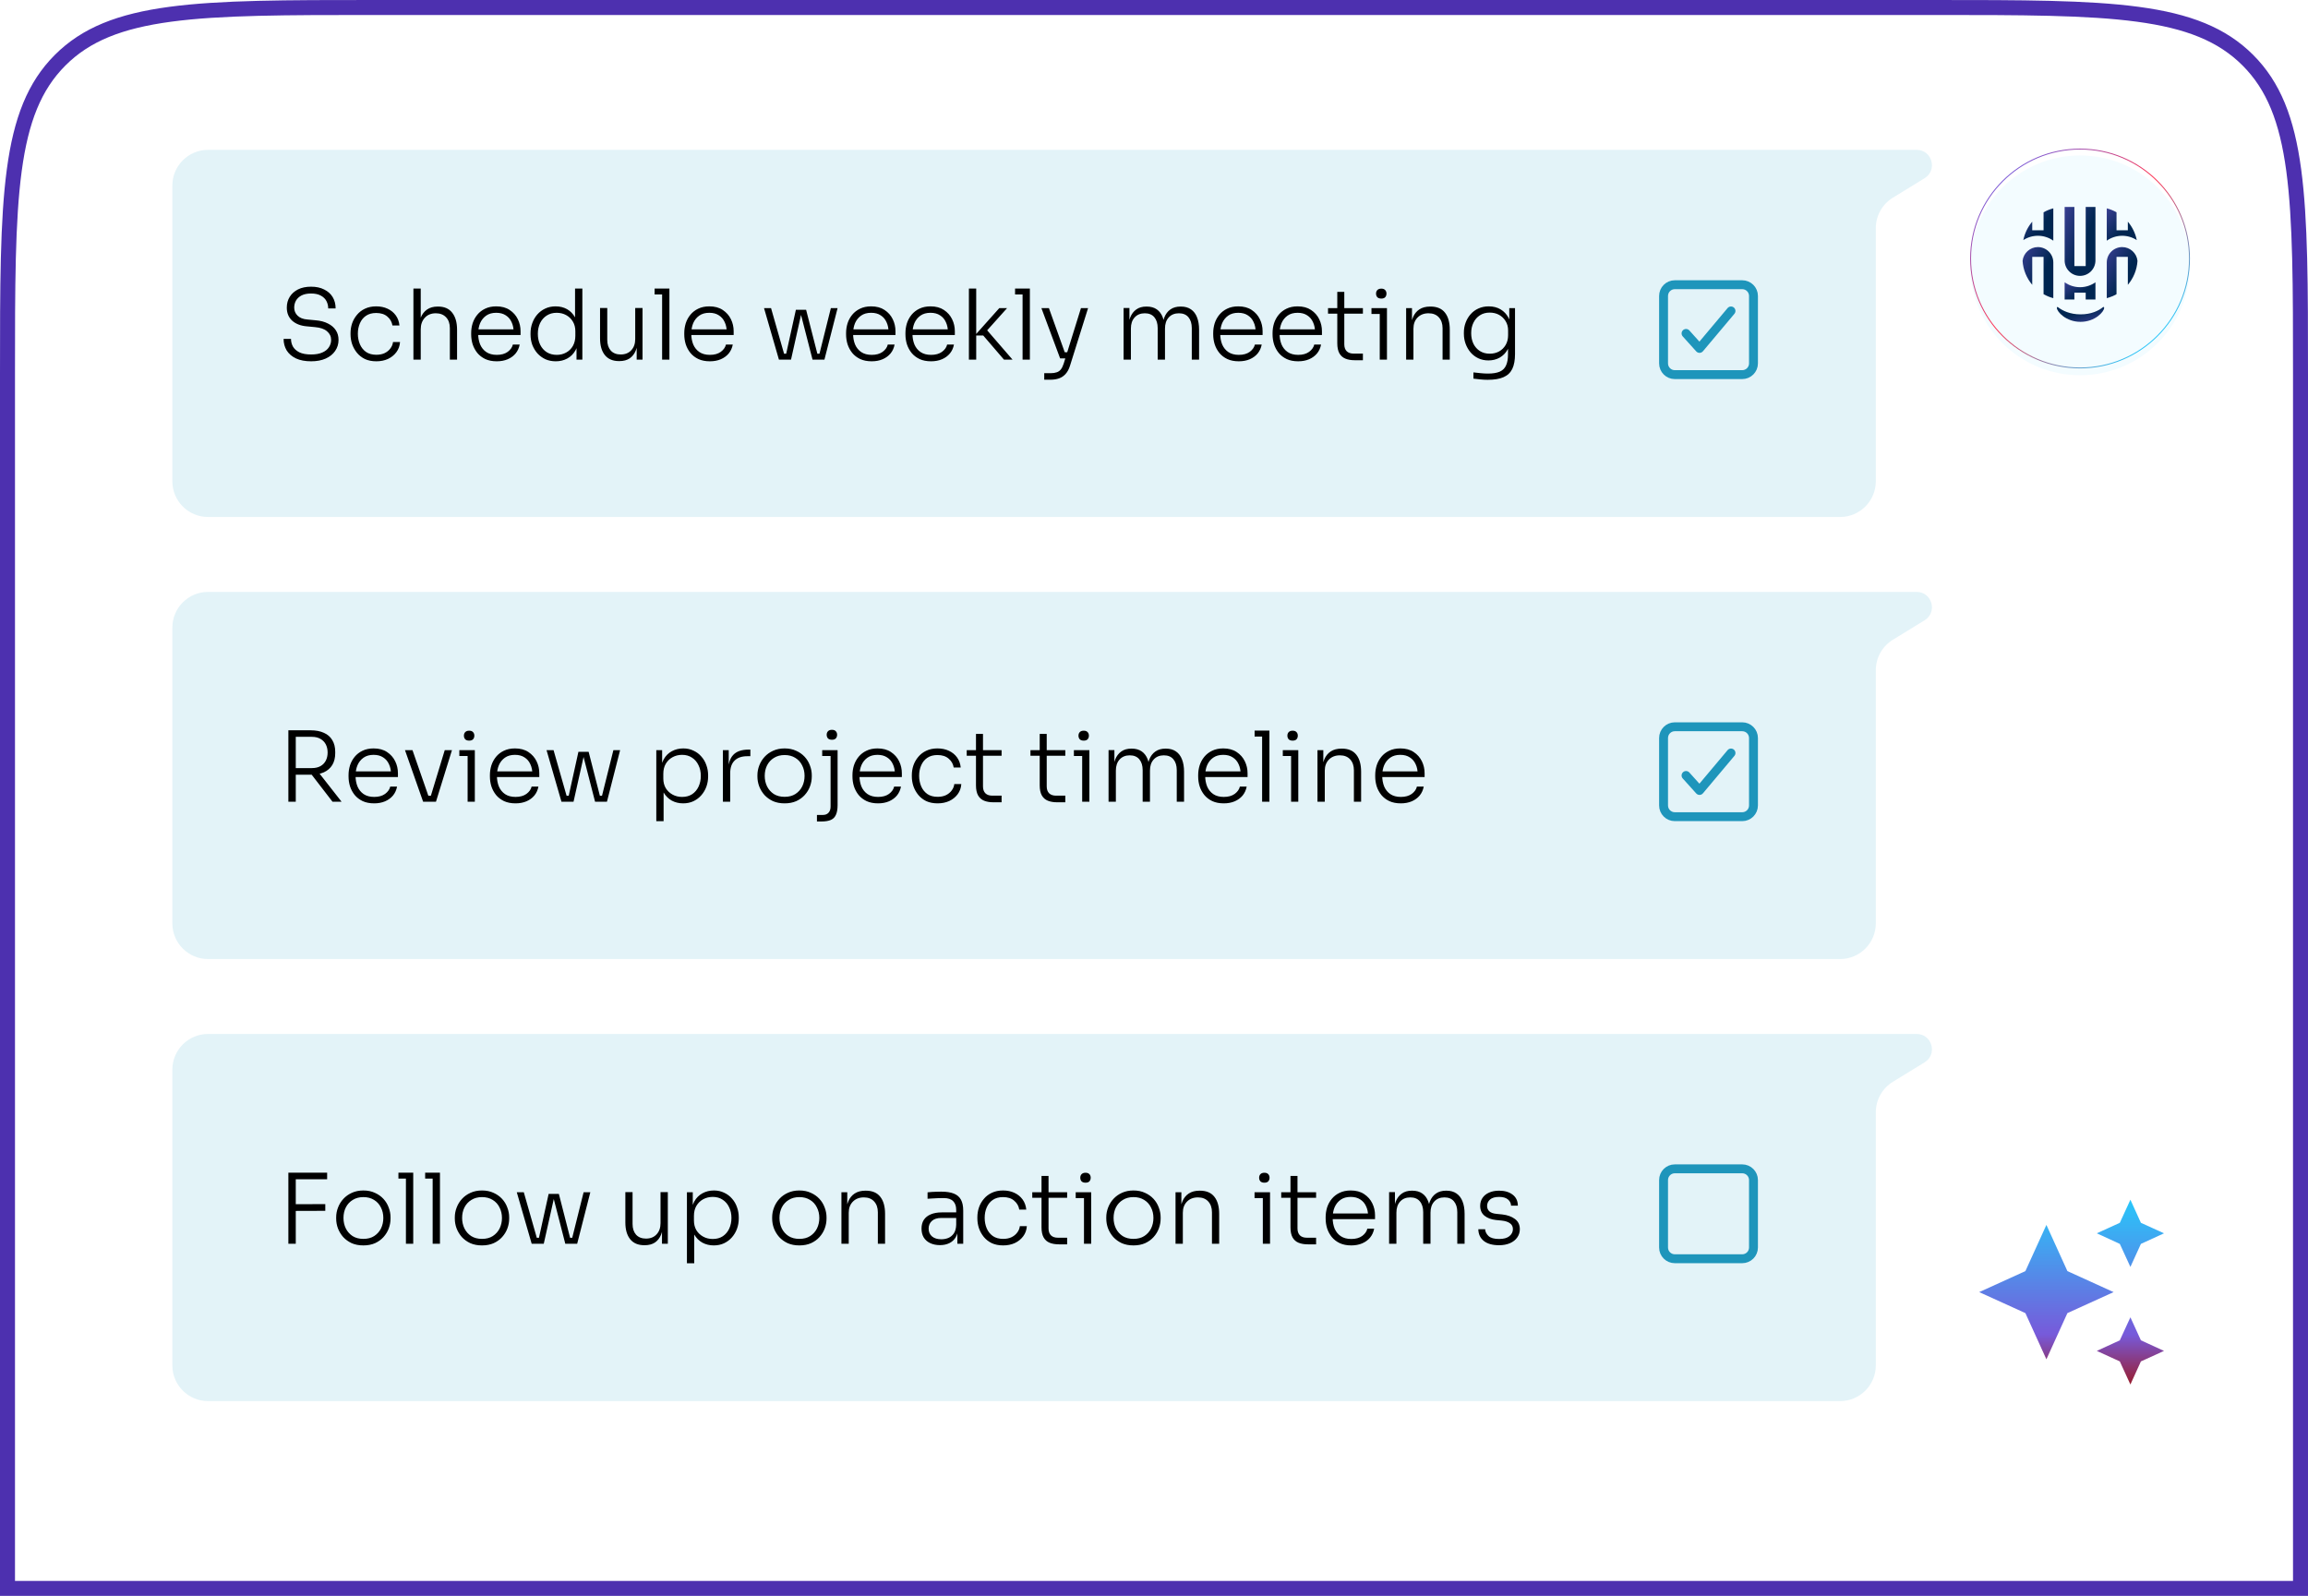 <svg width="308" height="213" viewBox="0 0 308 213" fill="none" xmlns="http://www.w3.org/2000/svg">
<path d="M1 50C1 38.187 1.002 29.427 1.906 22.701C2.807 16.005 4.585 11.474 8.029 8.029C11.474 4.585 16.005 2.807 22.701 1.906C29.427 1.002 38.187 1 50 1H258C269.813 1 278.573 1.002 285.299 1.906C291.996 2.807 296.526 4.585 299.971 8.029C303.415 11.474 305.193 16.005 306.094 22.701C306.998 29.427 307 38.187 307 50V212H1V50Z" fill="white" stroke="#4D30AF" stroke-width="2"/>
<path d="M284.3 160.121L282.888 163.204L279.816 164.605L282.888 166.018L284.3 169.09L285.702 166.018L288.785 164.605L285.702 163.204M273.09 163.484L270.287 169.65L264.121 172.453L270.287 175.256L273.09 181.422L275.892 175.256L282.058 172.453L275.892 169.65M284.3 175.816L282.888 178.888L279.816 180.3L282.888 181.702L284.3 184.785L285.702 181.702L288.785 180.3L285.702 178.888" fill="url(#paint0_linear_736_2808)"/>
<path d="M23 24.767C23 22.134 25.134 20 27.767 20H233.782H255.77C257.831 20 258.595 22.705 256.839 23.784L252.596 26.39C251.184 27.257 250.324 28.795 250.324 30.451V64.233C250.324 66.866 248.19 69 245.557 69H27.767C25.134 69 23 66.866 23 64.233V24.767Z" fill="#E3F3F8"/>
<path d="M231 41.5L226.8 46.5L225 44.5" stroke="#1E95BB" stroke-width="1.188" stroke-linecap="round" stroke-linejoin="round"/>
<path d="M232.5 38H223.5C222.672 38 222 38.672 222 39.5V48.5C222 49.328 222.672 50 223.5 50H232.5C233.328 50 234 49.328 234 48.5V39.5C234 38.672 233.328 38 232.5 38Z" stroke="#1E95BB" stroke-width="1.188" stroke-linejoin="round"/>
<path d="M41.524 48.221C40.727 48.221 40.055 48.095 39.509 47.844C38.963 47.584 38.547 47.229 38.261 46.778C37.984 46.319 37.845 45.803 37.845 45.231H38.833C38.833 45.595 38.92 45.937 39.093 46.258C39.275 46.57 39.561 46.826 39.951 47.025C40.35 47.216 40.874 47.311 41.524 47.311C42.122 47.311 42.616 47.224 43.006 47.051C43.405 46.878 43.699 46.644 43.89 46.349C44.089 46.054 44.189 45.725 44.189 45.361C44.189 44.902 44.007 44.52 43.643 44.217C43.288 43.905 42.75 43.719 42.031 43.658L40.939 43.554C40.124 43.485 39.474 43.233 38.989 42.8C38.512 42.358 38.274 41.777 38.274 41.058C38.274 40.512 38.404 40.031 38.664 39.615C38.924 39.199 39.292 38.87 39.769 38.627C40.254 38.384 40.835 38.263 41.511 38.263C42.196 38.263 42.781 38.389 43.266 38.64C43.76 38.883 44.137 39.221 44.397 39.654C44.657 40.087 44.787 40.59 44.787 41.162H43.799C43.799 40.815 43.721 40.49 43.565 40.187C43.409 39.884 43.162 39.641 42.824 39.459C42.486 39.268 42.048 39.173 41.511 39.173C41 39.173 40.575 39.26 40.237 39.433C39.908 39.606 39.661 39.836 39.496 40.122C39.34 40.408 39.262 40.72 39.262 41.058C39.262 41.483 39.414 41.842 39.717 42.137C40.02 42.432 40.458 42.601 41.03 42.644L42.122 42.748C42.763 42.8 43.309 42.943 43.76 43.177C44.219 43.402 44.57 43.701 44.813 44.074C45.056 44.438 45.177 44.867 45.177 45.361C45.177 45.916 45.025 46.41 44.722 46.843C44.427 47.276 44.007 47.614 43.461 47.857C42.915 48.1 42.269 48.221 41.524 48.221ZM50.224 48.221C49.644 48.221 49.137 48.121 48.703 47.922C48.279 47.714 47.923 47.437 47.638 47.09C47.352 46.735 47.135 46.345 46.987 45.92C46.849 45.495 46.779 45.066 46.779 44.633V44.451C46.779 44.009 46.849 43.58 46.987 43.164C47.135 42.739 47.352 42.358 47.638 42.02C47.923 41.673 48.279 41.4 48.703 41.201C49.137 40.993 49.635 40.889 50.199 40.889C50.77 40.889 51.278 40.993 51.719 41.201C52.17 41.409 52.534 41.704 52.812 42.085C53.089 42.466 53.254 42.917 53.306 43.437H52.37C52.291 42.96 52.066 42.566 51.694 42.254C51.33 41.933 50.831 41.773 50.199 41.773C49.653 41.773 49.197 41.899 48.834 42.15C48.478 42.393 48.209 42.726 48.028 43.151C47.846 43.567 47.755 44.031 47.755 44.542C47.755 45.045 47.846 45.513 48.028 45.946C48.209 46.371 48.483 46.713 48.846 46.973C49.211 47.224 49.67 47.35 50.224 47.35C50.649 47.35 51.017 47.276 51.33 47.129C51.65 46.973 51.906 46.765 52.096 46.505C52.296 46.245 52.413 45.959 52.447 45.647H53.383C53.349 46.167 53.184 46.622 52.889 47.012C52.603 47.393 52.231 47.692 51.772 47.909C51.312 48.117 50.797 48.221 50.224 48.221ZM55.171 48V38.51H56.146V43.879L55.86 44.1C55.86 43.459 55.951 42.9 56.133 42.423C56.324 41.946 56.605 41.578 56.978 41.318C57.359 41.049 57.836 40.915 58.408 40.915H58.46C59.292 40.915 59.92 41.188 60.345 41.734C60.779 42.28 60.995 43.038 60.995 44.009V48H60.033V43.801C60.033 43.186 59.864 42.7 59.526 42.345C59.188 41.99 58.733 41.812 58.161 41.812C57.546 41.812 57.056 42.011 56.692 42.41C56.328 42.8 56.146 43.316 56.146 43.957V48H55.171ZM66.296 48.221C65.707 48.221 65.195 48.121 64.762 47.922C64.329 47.714 63.973 47.441 63.696 47.103C63.419 46.756 63.211 46.371 63.072 45.946C62.942 45.521 62.877 45.084 62.877 44.633V44.451C62.877 44.009 62.942 43.576 63.072 43.151C63.211 42.726 63.419 42.345 63.696 42.007C63.973 41.669 64.32 41.4 64.736 41.201C65.161 40.993 65.655 40.889 66.218 40.889C66.937 40.889 67.535 41.049 68.012 41.37C68.497 41.691 68.861 42.102 69.104 42.605C69.347 43.099 69.468 43.632 69.468 44.204V44.711H63.319V43.957H68.792L68.545 44.334C68.545 43.823 68.454 43.376 68.272 42.995C68.099 42.605 67.839 42.302 67.492 42.085C67.154 41.86 66.729 41.747 66.218 41.747C65.681 41.747 65.234 41.873 64.879 42.124C64.524 42.375 64.255 42.709 64.073 43.125C63.9 43.541 63.813 44.013 63.813 44.542C63.813 45.062 63.9 45.539 64.073 45.972C64.255 46.397 64.528 46.735 64.892 46.986C65.265 47.237 65.733 47.363 66.296 47.363C66.894 47.363 67.379 47.229 67.752 46.96C68.125 46.683 68.354 46.358 68.441 45.985H69.351C69.264 46.444 69.082 46.843 68.805 47.181C68.528 47.51 68.177 47.766 67.752 47.948C67.327 48.13 66.842 48.221 66.296 48.221ZM74.166 48.221C73.663 48.221 73.204 48.13 72.788 47.948C72.381 47.757 72.025 47.497 71.722 47.168C71.427 46.83 71.198 46.449 71.033 46.024C70.877 45.591 70.799 45.131 70.799 44.646V44.464C70.799 43.996 70.877 43.55 71.033 43.125C71.189 42.692 71.41 42.31 71.696 41.981C71.991 41.643 72.342 41.379 72.749 41.188C73.165 40.989 73.629 40.889 74.14 40.889C74.721 40.889 75.232 41.015 75.674 41.266C76.116 41.517 76.471 41.881 76.74 42.358C77.009 42.826 77.152 43.402 77.169 44.087L76.74 43.281V38.51H77.715V48H76.935V44.945H77.247C77.23 45.664 77.078 46.271 76.792 46.765C76.515 47.25 76.146 47.614 75.687 47.857C75.236 48.1 74.729 48.221 74.166 48.221ZM74.296 47.363C74.764 47.363 75.184 47.259 75.557 47.051C75.938 46.843 76.237 46.548 76.454 46.167C76.671 45.777 76.779 45.331 76.779 44.828V44.204C76.779 43.719 76.671 43.294 76.454 42.93C76.237 42.557 75.938 42.267 75.557 42.059C75.184 41.851 74.76 41.747 74.283 41.747C73.772 41.747 73.325 41.873 72.944 42.124C72.571 42.367 72.281 42.7 72.073 43.125C71.874 43.55 71.774 44.026 71.774 44.555C71.774 45.101 71.878 45.586 72.086 46.011C72.294 46.436 72.589 46.769 72.97 47.012C73.351 47.246 73.793 47.363 74.296 47.363ZM82.611 48.195C81.787 48.195 81.159 47.931 80.726 47.402C80.292 46.865 80.076 46.119 80.076 45.166V41.11H81.038V45.361C81.038 45.959 81.194 46.436 81.506 46.791C81.826 47.138 82.268 47.311 82.832 47.311C83.421 47.311 83.889 47.125 84.236 46.752C84.591 46.379 84.769 45.881 84.769 45.257V41.11H85.744V48H84.964V45.127H85.12C85.12 45.768 85.029 46.319 84.847 46.778C84.665 47.229 84.392 47.58 84.028 47.831C83.664 48.074 83.204 48.195 82.65 48.195H82.611ZM88.358 48V38.51H89.333V48H88.358ZM87.357 39.303V38.51H89.333V39.303H87.357ZM94.734 48.221C94.144 48.221 93.633 48.121 93.2 47.922C92.766 47.714 92.411 47.441 92.134 47.103C91.856 46.756 91.648 46.371 91.51 45.946C91.38 45.521 91.315 45.084 91.315 44.633V44.451C91.315 44.009 91.38 43.576 91.51 43.151C91.648 42.726 91.856 42.345 92.134 42.007C92.411 41.669 92.758 41.4 93.174 41.201C93.598 40.993 94.092 40.889 94.656 40.889C95.375 40.889 95.973 41.049 96.45 41.37C96.935 41.691 97.299 42.102 97.542 42.605C97.784 43.099 97.906 43.632 97.906 44.204V44.711H91.757V43.957H97.23L96.983 44.334C96.983 43.823 96.892 43.376 96.71 42.995C96.536 42.605 96.276 42.302 95.93 42.085C95.592 41.86 95.167 41.747 94.656 41.747C94.118 41.747 93.672 41.873 93.317 42.124C92.961 42.375 92.693 42.709 92.511 43.125C92.337 43.541 92.251 44.013 92.251 44.542C92.251 45.062 92.337 45.539 92.511 45.972C92.693 46.397 92.966 46.735 93.33 46.986C93.702 47.237 94.17 47.363 94.734 47.363C95.332 47.363 95.817 47.229 96.19 46.96C96.562 46.683 96.792 46.358 96.879 45.985H97.789C97.702 46.444 97.52 46.843 97.243 47.181C96.965 47.51 96.614 47.766 96.19 47.948C95.765 48.13 95.28 48.221 94.734 48.221ZM104.741 48L106.21 41.344H107.575L109.278 48H108.433L106.73 41.383H107.042L105.56 48H104.741ZM104.182 48V47.207H105.365V48H104.182ZM103.948 48L101.959 41.123H102.895L104.858 48H103.948ZM108.654 48V47.207H109.811V48H108.654ZM109.161 48L110.877 41.123H111.774L110.019 48H109.161ZM116.328 48.221C115.739 48.221 115.228 48.121 114.794 47.922C114.361 47.714 114.006 47.441 113.728 47.103C113.451 46.756 113.243 46.371 113.104 45.946C112.974 45.521 112.909 45.084 112.909 44.633V44.451C112.909 44.009 112.974 43.576 113.104 43.151C113.243 42.726 113.451 42.345 113.728 42.007C114.006 41.669 114.352 41.4 114.768 41.201C115.193 40.993 115.687 40.889 116.25 40.889C116.97 40.889 117.568 41.049 118.044 41.37C118.53 41.691 118.894 42.102 119.136 42.605C119.379 43.099 119.5 43.632 119.5 44.204V44.711H113.351V43.957H118.824L118.577 44.334C118.577 43.823 118.486 43.376 118.304 42.995C118.131 42.605 117.871 42.302 117.524 42.085C117.186 41.86 116.762 41.747 116.25 41.747C115.713 41.747 115.267 41.873 114.911 42.124C114.556 42.375 114.287 42.709 114.105 43.125C113.932 43.541 113.845 44.013 113.845 44.542C113.845 45.062 113.932 45.539 114.105 45.972C114.287 46.397 114.56 46.735 114.924 46.986C115.297 47.237 115.765 47.363 116.328 47.363C116.926 47.363 117.412 47.229 117.784 46.96C118.157 46.683 118.387 46.358 118.473 45.985H119.383C119.297 46.444 119.115 46.843 118.837 47.181C118.56 47.51 118.209 47.766 117.784 47.948C117.36 48.13 116.874 48.221 116.328 48.221ZM124.25 48.221C123.661 48.221 123.15 48.121 122.716 47.922C122.283 47.714 121.928 47.441 121.65 47.103C121.373 46.756 121.165 46.371 121.026 45.946C120.896 45.521 120.831 45.084 120.831 44.633V44.451C120.831 44.009 120.896 43.576 121.026 43.151C121.165 42.726 121.373 42.345 121.65 42.007C121.928 41.669 122.274 41.4 122.69 41.201C123.115 40.993 123.609 40.889 124.172 40.889C124.892 40.889 125.49 41.049 125.966 41.37C126.452 41.691 126.816 42.102 127.058 42.605C127.301 43.099 127.422 43.632 127.422 44.204V44.711H121.273V43.957H126.746L126.499 44.334C126.499 43.823 126.408 43.376 126.226 42.995C126.053 42.605 125.793 42.302 125.446 42.085C125.108 41.86 124.684 41.747 124.172 41.747C123.635 41.747 123.189 41.873 122.833 42.124C122.478 42.375 122.209 42.709 122.027 43.125C121.854 43.541 121.767 44.013 121.767 44.542C121.767 45.062 121.854 45.539 122.027 45.972C122.209 46.397 122.482 46.735 122.846 46.986C123.219 47.237 123.687 47.363 124.25 47.363C124.848 47.363 125.334 47.229 125.706 46.96C126.079 46.683 126.309 46.358 126.395 45.985H127.305C127.219 46.444 127.037 46.843 126.759 47.181C126.482 47.51 126.131 47.766 125.706 47.948C125.282 48.13 124.796 48.221 124.25 48.221ZM133.979 48L131.21 44.776H130.092L133.355 41.123H134.395L131.47 44.386L131.535 43.853L135.123 48H133.979ZM129.299 48V38.51H130.274V48H129.299ZM136.461 48V38.51H137.436V48H136.461ZM135.46 39.303V38.51H137.436V39.303H135.46ZM139.352 50.678V49.807H140.236C140.539 49.807 140.799 49.768 141.016 49.69C141.233 49.621 141.415 49.495 141.562 49.313C141.709 49.131 141.835 48.88 141.939 48.559L144.253 41.123H145.202L142.784 48.832C142.645 49.274 142.455 49.629 142.212 49.898C141.969 50.175 141.679 50.375 141.341 50.496C141.003 50.617 140.617 50.678 140.184 50.678H139.352ZM141.588 47.831V47.012H142.823V47.831H141.588ZM141.471 47.831L138.975 41.123H139.976L142.381 47.831H141.471ZM149.942 48V41.11H150.722V44.009H150.566C150.566 43.376 150.652 42.83 150.826 42.371C151.008 41.912 151.276 41.556 151.632 41.305C151.987 41.045 152.438 40.915 152.984 40.915H153.023C153.569 40.915 154.019 41.041 154.375 41.292C154.73 41.543 154.994 41.899 155.168 42.358C155.341 42.817 155.428 43.368 155.428 44.009H155.116C155.116 43.376 155.202 42.83 155.376 42.371C155.558 41.912 155.826 41.556 156.182 41.305C156.546 41.045 157.001 40.915 157.547 40.915H157.586C158.132 40.915 158.582 41.041 158.938 41.292C159.302 41.543 159.57 41.899 159.744 42.358C159.926 42.817 160.017 43.368 160.017 44.009V48H159.042V43.788C159.042 43.181 158.894 42.7 158.6 42.345C158.305 41.99 157.88 41.812 157.326 41.812C156.754 41.812 156.299 41.998 155.961 42.371C155.631 42.735 155.467 43.229 155.467 43.853V48H154.492V43.788C154.492 43.181 154.344 42.7 154.05 42.345C153.755 41.99 153.33 41.812 152.776 41.812C152.204 41.812 151.749 41.998 151.411 42.371C151.081 42.735 150.917 43.229 150.917 43.853V48H149.942ZM165.32 48.221C164.73 48.221 164.219 48.121 163.786 47.922C163.352 47.714 162.997 47.441 162.72 47.103C162.442 46.756 162.234 46.371 162.096 45.946C161.966 45.521 161.901 45.084 161.901 44.633V44.451C161.901 44.009 161.966 43.576 162.096 43.151C162.234 42.726 162.442 42.345 162.72 42.007C162.997 41.669 163.344 41.4 163.76 41.201C164.184 40.993 164.678 40.889 165.242 40.889C165.961 40.889 166.559 41.049 167.036 41.37C167.521 41.691 167.885 42.102 168.128 42.605C168.37 43.099 168.492 43.632 168.492 44.204V44.711H162.343V43.957H167.816L167.569 44.334C167.569 43.823 167.478 43.376 167.296 42.995C167.122 42.605 166.862 42.302 166.516 42.085C166.178 41.86 165.753 41.747 165.242 41.747C164.704 41.747 164.258 41.873 163.903 42.124C163.547 42.375 163.279 42.709 163.097 43.125C162.923 43.541 162.837 44.013 162.837 44.542C162.837 45.062 162.923 45.539 163.097 45.972C163.279 46.397 163.552 46.735 163.916 46.986C164.288 47.237 164.756 47.363 165.32 47.363C165.918 47.363 166.403 47.229 166.776 46.96C167.148 46.683 167.378 46.358 167.465 45.985H168.375C168.288 46.444 168.106 46.843 167.829 47.181C167.551 47.51 167.2 47.766 166.776 47.948C166.351 48.13 165.866 48.221 165.32 48.221ZM173.241 48.221C172.652 48.221 172.141 48.121 171.707 47.922C171.274 47.714 170.919 47.441 170.641 47.103C170.364 46.756 170.156 46.371 170.017 45.946C169.887 45.521 169.822 45.084 169.822 44.633V44.451C169.822 44.009 169.887 43.576 170.017 43.151C170.156 42.726 170.364 42.345 170.641 42.007C170.919 41.669 171.265 41.4 171.681 41.201C172.106 40.993 172.6 40.889 173.163 40.889C173.883 40.889 174.481 41.049 174.957 41.37C175.443 41.691 175.807 42.102 176.049 42.605C176.292 43.099 176.413 43.632 176.413 44.204V44.711H170.264V43.957H175.737L175.49 44.334C175.49 43.823 175.399 43.376 175.217 42.995C175.044 42.605 174.784 42.302 174.437 42.085C174.099 41.86 173.675 41.747 173.163 41.747C172.626 41.747 172.18 41.873 171.824 42.124C171.469 42.375 171.2 42.709 171.018 43.125C170.845 43.541 170.758 44.013 170.758 44.542C170.758 45.062 170.845 45.539 171.018 45.972C171.2 46.397 171.473 46.735 171.837 46.986C172.21 47.237 172.678 47.363 173.241 47.363C173.839 47.363 174.325 47.229 174.697 46.96C175.07 46.683 175.3 46.358 175.386 45.985H176.296C176.21 46.444 176.028 46.843 175.75 47.181C175.473 47.51 175.122 47.766 174.697 47.948C174.273 48.13 173.787 48.221 173.241 48.221ZM180.786 48.078C180.31 48.078 179.898 48.009 179.551 47.87C179.205 47.731 178.936 47.497 178.745 47.168C178.555 46.83 178.459 46.379 178.459 45.816V38.952H179.395V45.959C179.395 46.358 179.504 46.665 179.72 46.882C179.937 47.09 180.245 47.194 180.643 47.194H181.878V48.078H180.786ZM177.224 41.864V41.123H181.878V41.864H177.224ZM184.126 48V41.123H185.088V48H184.126ZM183.021 41.903V41.123H185.088V41.903H183.021ZM184.334 39.849C184.1 39.849 183.922 39.788 183.801 39.667C183.688 39.537 183.632 39.377 183.632 39.186C183.632 38.995 183.688 38.839 183.801 38.718C183.922 38.588 184.1 38.523 184.334 38.523C184.568 38.523 184.741 38.588 184.854 38.718C184.967 38.839 185.023 38.995 185.023 39.186C185.023 39.377 184.967 39.537 184.854 39.667C184.741 39.788 184.568 39.849 184.334 39.849ZM187.647 48V41.123H188.427V44.009H188.271C188.271 43.368 188.366 42.817 188.557 42.358C188.747 41.899 189.033 41.543 189.415 41.292C189.796 41.041 190.277 40.915 190.858 40.915H190.897C191.763 40.915 192.409 41.188 192.834 41.734C193.258 42.271 193.471 43.03 193.471 44.009V48H192.509V43.801C192.509 43.203 192.344 42.722 192.015 42.358C191.685 41.994 191.226 41.812 190.637 41.812C190.03 41.812 189.54 42.003 189.168 42.384C188.804 42.757 188.622 43.251 188.622 43.866V48H187.647ZM198.525 50.691C198.204 50.691 197.879 50.674 197.55 50.639C197.229 50.613 196.921 50.578 196.627 50.535V49.703C196.939 49.746 197.264 49.781 197.602 49.807C197.948 49.842 198.273 49.859 198.577 49.859C199.235 49.859 199.76 49.772 200.15 49.599C200.54 49.426 200.817 49.148 200.982 48.767C201.155 48.394 201.242 47.9 201.242 47.285V45.907L201.606 44.945C201.588 45.604 201.45 46.171 201.19 46.648C200.93 47.116 200.579 47.476 200.137 47.727C199.695 47.978 199.192 48.104 198.629 48.104C198.135 48.104 197.684 48.009 197.277 47.818C196.878 47.627 196.536 47.367 196.25 47.038C195.964 46.7 195.743 46.319 195.587 45.894C195.431 45.469 195.353 45.023 195.353 44.555V44.373C195.353 43.914 195.431 43.476 195.587 43.06C195.743 42.635 195.964 42.263 196.25 41.942C196.536 41.613 196.882 41.357 197.29 41.175C197.706 40.984 198.165 40.889 198.668 40.889C199.274 40.889 199.803 41.023 200.254 41.292C200.704 41.561 201.055 41.933 201.307 42.41C201.567 42.887 201.705 43.446 201.723 44.087L201.411 43.918V41.123H202.178V47.246C202.178 48.069 202.056 48.732 201.814 49.235C201.571 49.738 201.181 50.106 200.644 50.34C200.115 50.574 199.409 50.691 198.525 50.691ZM198.798 47.207C199.266 47.207 199.682 47.107 200.046 46.908C200.418 46.7 200.713 46.41 200.93 46.037C201.146 45.664 201.255 45.231 201.255 44.737V44.1C201.255 43.623 201.142 43.207 200.917 42.852C200.7 42.497 200.41 42.219 200.046 42.02C199.682 41.821 199.266 41.721 198.798 41.721C198.295 41.721 197.857 41.842 197.485 42.085C197.112 42.328 196.826 42.657 196.627 43.073C196.427 43.48 196.328 43.944 196.328 44.464C196.328 44.993 196.427 45.465 196.627 45.881C196.835 46.297 197.125 46.622 197.498 46.856C197.87 47.09 198.304 47.207 198.798 47.207Z" fill="black"/>
<path d="M23 83.767C23 81.134 25.134 79 27.767 79H233.782H255.77C257.831 79 258.595 81.705 256.839 82.784L252.596 85.39C251.184 86.257 250.324 87.795 250.324 89.451V123.233C250.324 125.866 248.19 128 245.557 128H27.767C25.134 128 23 125.866 23 123.233V83.767Z" fill="#E3F3F8"/>
<path d="M231 100.5L226.8 105.5L225 103.5" stroke="#1E95BB" stroke-width="1.188" stroke-linecap="round" stroke-linejoin="round"/>
<path d="M232.5 97H223.5C222.672 97 222 97.672 222 98.5V107.5C222 108.328 222.672 109 223.5 109H232.5C233.328 109 234 108.328 234 107.5V98.5C234 97.672 233.328 97 232.5 97Z" stroke="#1E95BB" stroke-width="1.188" stroke-linejoin="round"/>
<path d="M38.482 107V97.471H39.47V107H38.482ZM44.371 107L41.134 102.801H42.291L45.58 107H44.371ZM39.067 103.399V102.515H41.615C42.083 102.515 42.473 102.424 42.785 102.242C43.097 102.06 43.331 101.813 43.487 101.501C43.643 101.189 43.721 100.834 43.721 100.435C43.721 100.036 43.643 99.681 43.487 99.369C43.331 99.057 43.097 98.81 42.785 98.628C42.473 98.437 42.083 98.342 41.615 98.342H39.067V97.471H41.446C42.148 97.471 42.742 97.584 43.227 97.809C43.721 98.026 44.094 98.351 44.345 98.784C44.605 99.209 44.735 99.729 44.735 100.344V100.526C44.735 101.141 44.605 101.666 44.345 102.099C44.085 102.524 43.712 102.849 43.227 103.074C42.742 103.291 42.148 103.399 41.446 103.399H39.067ZM49.932 107.221C49.343 107.221 48.831 107.121 48.398 106.922C47.965 106.714 47.609 106.441 47.332 106.103C47.054 105.756 46.846 105.371 46.708 104.946C46.578 104.521 46.513 104.084 46.513 103.633V103.451C46.513 103.009 46.578 102.576 46.708 102.151C46.846 101.726 47.054 101.345 47.332 101.007C47.609 100.669 47.956 100.4 48.372 100.201C48.797 99.993 49.291 99.889 49.854 99.889C50.573 99.889 51.171 100.049 51.648 100.37C52.133 100.691 52.497 101.102 52.74 101.605C52.983 102.099 53.104 102.632 53.104 103.204V103.711H46.955V102.957H52.428L52.181 103.334C52.181 102.823 52.09 102.376 51.908 101.995C51.734 101.605 51.474 101.302 51.128 101.085C50.79 100.86 50.365 100.747 49.854 100.747C49.316 100.747 48.87 100.873 48.515 101.124C48.16 101.375 47.891 101.709 47.709 102.125C47.535 102.541 47.449 103.013 47.449 103.542C47.449 104.062 47.535 104.539 47.709 104.972C47.891 105.397 48.164 105.735 48.528 105.986C48.901 106.237 49.368 106.363 49.932 106.363C50.53 106.363 51.015 106.229 51.388 105.96C51.761 105.683 51.99 105.358 52.077 104.985H52.987C52.9 105.444 52.718 105.843 52.441 106.181C52.163 106.51 51.812 106.766 51.388 106.948C50.963 107.13 50.478 107.221 49.932 107.221ZM56.464 107L54.046 100.123H55.047L57.439 107H56.464ZM56.724 107V106.207H57.959V107H56.724ZM57.257 107L59.35 100.123H60.312L58.18 107H57.257ZM62.403 107V100.123H63.365V107H62.403ZM61.298 100.903V100.123H63.365V100.903H61.298ZM62.611 98.849C62.377 98.849 62.2 98.788 62.078 98.667C61.966 98.537 61.909 98.377 61.909 98.186C61.909 97.995 61.966 97.839 62.078 97.718C62.2 97.588 62.377 97.523 62.611 97.523C62.845 97.523 63.019 97.588 63.131 97.718C63.244 97.839 63.3 97.995 63.3 98.186C63.3 98.377 63.244 98.537 63.131 98.667C63.019 98.788 62.845 98.849 62.611 98.849ZM68.797 107.221C68.208 107.221 67.696 107.121 67.263 106.922C66.83 106.714 66.474 106.441 66.197 106.103C65.92 105.756 65.712 105.371 65.573 104.946C65.443 104.521 65.378 104.084 65.378 103.633V103.451C65.378 103.009 65.443 102.576 65.573 102.151C65.712 101.726 65.92 101.345 66.197 101.007C66.474 100.669 66.821 100.4 67.237 100.201C67.662 99.993 68.156 99.889 68.719 99.889C69.438 99.889 70.036 100.049 70.513 100.37C70.998 100.691 71.362 101.102 71.605 101.605C71.848 102.099 71.969 102.632 71.969 103.204V103.711H65.82V102.957H71.293L71.046 103.334C71.046 102.823 70.955 102.376 70.773 101.995C70.6 101.605 70.34 101.302 69.993 101.085C69.655 100.86 69.23 100.747 68.719 100.747C68.182 100.747 67.735 100.873 67.38 101.124C67.025 101.375 66.756 101.709 66.574 102.125C66.401 102.541 66.314 103.013 66.314 103.542C66.314 104.062 66.401 104.539 66.574 104.972C66.756 105.397 67.029 105.735 67.393 105.986C67.766 106.237 68.234 106.363 68.797 106.363C69.395 106.363 69.88 106.229 70.253 105.96C70.626 105.683 70.855 105.358 70.942 104.985H71.852C71.765 105.444 71.583 105.843 71.306 106.181C71.029 106.51 70.678 106.766 70.253 106.948C69.828 107.13 69.343 107.221 68.797 107.221ZM75.719 107L77.188 100.344H78.553L80.256 107H79.411L77.708 100.383H78.02L76.538 107H75.719ZM75.16 107V106.207H76.343V107H75.16ZM74.926 107L72.937 100.123H73.873L75.836 107H74.926ZM79.632 107V106.207H80.789V107H79.632ZM80.139 107L81.855 100.123H82.752L80.997 107H80.139ZM87.582 109.6V100.123H88.362V103.074L88.128 103.1C88.163 102.407 88.31 101.822 88.57 101.345C88.839 100.868 89.199 100.509 89.649 100.266C90.109 100.015 90.62 99.889 91.183 99.889C91.686 99.889 92.141 99.989 92.548 100.188C92.964 100.379 93.315 100.643 93.601 100.981C93.896 101.31 94.117 101.692 94.264 102.125C94.42 102.55 94.498 102.996 94.498 103.464V103.646C94.498 104.114 94.42 104.565 94.264 104.998C94.108 105.423 93.883 105.804 93.588 106.142C93.302 106.471 92.951 106.736 92.535 106.935C92.128 107.126 91.669 107.221 91.157 107.221C90.611 107.221 90.109 107.1 89.649 106.857C89.199 106.606 88.83 106.237 88.544 105.752C88.267 105.267 88.115 104.669 88.089 103.958L88.557 104.933V109.6H87.582ZM91.027 106.363C91.547 106.363 91.994 106.242 92.366 105.999C92.739 105.748 93.025 105.41 93.224 104.985C93.424 104.552 93.523 104.075 93.523 103.555C93.523 103.018 93.419 102.541 93.211 102.125C93.012 101.7 92.726 101.367 92.353 101.124C91.981 100.873 91.539 100.747 91.027 100.747C90.559 100.747 90.135 100.851 89.753 101.059C89.372 101.267 89.069 101.562 88.843 101.943C88.627 102.316 88.518 102.758 88.518 103.269V103.906C88.518 104.391 88.627 104.82 88.843 105.193C89.069 105.557 89.372 105.843 89.753 106.051C90.135 106.259 90.559 106.363 91.027 106.363ZM96.469 107V100.123H97.249V102.996H97.171C97.171 101.991 97.392 101.25 97.834 100.773C98.276 100.288 98.969 100.045 99.914 100.045H100.135V100.929H99.732C98.987 100.929 98.419 101.124 98.029 101.514C97.639 101.895 97.444 102.459 97.444 103.204V107H96.469ZM104.704 107.221C104.115 107.221 103.595 107.121 103.144 106.922C102.702 106.714 102.325 106.441 102.013 106.103C101.71 105.756 101.476 105.371 101.311 104.946C101.155 104.521 101.077 104.088 101.077 103.646V103.464C101.077 103.022 101.16 102.589 101.324 102.164C101.489 101.731 101.727 101.345 102.039 101.007C102.351 100.669 102.728 100.4 103.17 100.201C103.621 99.993 104.132 99.889 104.704 99.889C105.285 99.889 105.796 99.993 106.238 100.201C106.689 100.4 107.07 100.669 107.382 101.007C107.694 101.345 107.928 101.731 108.084 102.164C108.249 102.589 108.331 103.022 108.331 103.464V103.646C108.331 104.088 108.253 104.521 108.097 104.946C107.941 105.371 107.707 105.756 107.395 106.103C107.092 106.441 106.715 106.714 106.264 106.922C105.814 107.121 105.294 107.221 104.704 107.221ZM104.704 106.35C105.276 106.35 105.757 106.224 106.147 105.973C106.546 105.713 106.849 105.375 107.057 104.959C107.265 104.534 107.369 104.066 107.369 103.555C107.369 103.035 107.261 102.567 107.044 102.151C106.836 101.726 106.533 101.393 106.134 101.15C105.736 100.899 105.259 100.773 104.704 100.773C104.158 100.773 103.686 100.899 103.287 101.15C102.889 101.393 102.581 101.726 102.364 102.151C102.156 102.567 102.052 103.035 102.052 103.555C102.052 104.066 102.156 104.534 102.364 104.959C102.572 105.375 102.871 105.713 103.261 105.973C103.66 106.224 104.141 106.35 104.704 106.35ZM109.02 109.639V108.768H109.8C110.138 108.768 110.393 108.668 110.567 108.469C110.749 108.278 110.84 108.001 110.84 107.637V100.123H111.776V107.455C111.776 107.992 111.702 108.421 111.555 108.742C111.416 109.063 111.191 109.292 110.879 109.431C110.567 109.57 110.151 109.639 109.631 109.639H109.02ZM109.722 100.903V100.123H111.776V100.903H109.722ZM111.022 98.732C110.788 98.732 110.61 98.671 110.489 98.55C110.376 98.42 110.32 98.26 110.32 98.069C110.32 97.878 110.376 97.722 110.489 97.601C110.61 97.471 110.788 97.406 111.022 97.406C111.256 97.406 111.429 97.471 111.542 97.601C111.654 97.722 111.711 97.878 111.711 98.069C111.711 98.26 111.654 98.42 111.542 98.55C111.429 98.671 111.256 98.732 111.022 98.732ZM117.179 107.221C116.59 107.221 116.078 107.121 115.645 106.922C115.212 106.714 114.856 106.441 114.579 106.103C114.302 105.756 114.094 105.371 113.955 104.946C113.825 104.521 113.76 104.084 113.76 103.633V103.451C113.76 103.009 113.825 102.576 113.955 102.151C114.094 101.726 114.302 101.345 114.579 101.007C114.856 100.669 115.203 100.4 115.619 100.201C116.044 99.993 116.538 99.889 117.101 99.889C117.82 99.889 118.418 100.049 118.895 100.37C119.38 100.691 119.744 101.102 119.987 101.605C120.23 102.099 120.351 102.632 120.351 103.204V103.711H114.202V102.957H119.675L119.428 103.334C119.428 102.823 119.337 102.376 119.155 101.995C118.982 101.605 118.722 101.302 118.375 101.085C118.037 100.86 117.612 100.747 117.101 100.747C116.564 100.747 116.117 100.873 115.762 101.124C115.407 101.375 115.138 101.709 114.956 102.125C114.783 102.541 114.696 103.013 114.696 103.542C114.696 104.062 114.783 104.539 114.956 104.972C115.138 105.397 115.411 105.735 115.775 105.986C116.148 106.237 116.616 106.363 117.179 106.363C117.777 106.363 118.262 106.229 118.635 105.96C119.008 105.683 119.237 105.358 119.324 104.985H120.234C120.147 105.444 119.965 105.843 119.688 106.181C119.411 106.51 119.06 106.766 118.635 106.948C118.21 107.13 117.725 107.221 117.179 107.221ZM125.127 107.221C124.546 107.221 124.039 107.121 123.606 106.922C123.181 106.714 122.826 106.437 122.54 106.09C122.254 105.735 122.037 105.345 121.89 104.92C121.751 104.495 121.682 104.066 121.682 103.633V103.451C121.682 103.009 121.751 102.58 121.89 102.164C122.037 101.739 122.254 101.358 122.54 101.02C122.826 100.673 123.181 100.4 123.606 100.201C124.039 99.993 124.537 99.889 125.101 99.889C125.673 99.889 126.18 99.993 126.622 100.201C127.072 100.409 127.436 100.704 127.714 101.085C127.991 101.466 128.156 101.917 128.208 102.437H127.272C127.194 101.96 126.968 101.566 126.596 101.254C126.232 100.933 125.733 100.773 125.101 100.773C124.555 100.773 124.1 100.899 123.736 101.15C123.38 101.393 123.112 101.726 122.93 102.151C122.748 102.567 122.657 103.031 122.657 103.542C122.657 104.045 122.748 104.513 122.93 104.946C123.112 105.371 123.385 105.713 123.749 105.973C124.113 106.224 124.572 106.35 125.127 106.35C125.551 106.35 125.92 106.276 126.232 106.129C126.552 105.973 126.808 105.765 126.999 105.505C127.198 105.245 127.315 104.959 127.35 104.647H128.286C128.251 105.167 128.086 105.622 127.792 106.012C127.506 106.393 127.133 106.692 126.674 106.909C126.214 107.117 125.699 107.221 125.127 107.221ZM132.57 107.078C132.093 107.078 131.681 107.009 131.335 106.87C130.988 106.731 130.719 106.497 130.528 106.168C130.338 105.83 130.243 105.379 130.243 104.816V97.952H131.179V104.959C131.179 105.358 131.287 105.665 131.504 105.882C131.72 106.09 132.028 106.194 132.427 106.194H133.662V107.078H132.57ZM129.008 100.864V100.123H133.662V100.864H129.008ZM141.075 107.078C140.599 107.078 140.187 107.009 139.84 106.87C139.494 106.731 139.225 106.497 139.034 106.168C138.844 105.83 138.748 105.379 138.748 104.816V97.952H139.684V104.959C139.684 105.358 139.793 105.665 140.009 105.882C140.226 106.09 140.534 106.194 140.932 106.194H142.167V107.078H141.075ZM137.513 100.864V100.123H142.167V100.864H137.513ZM144.415 107V100.123H145.377V107H144.415ZM143.31 100.903V100.123H145.377V100.903H143.31ZM144.623 98.849C144.389 98.849 144.211 98.788 144.09 98.667C143.977 98.537 143.921 98.377 143.921 98.186C143.921 97.995 143.977 97.839 144.09 97.718C144.211 97.588 144.389 97.523 144.623 97.523C144.857 97.523 145.03 97.588 145.143 97.718C145.256 97.839 145.312 97.995 145.312 98.186C145.312 98.377 145.256 98.537 145.143 98.667C145.03 98.788 144.857 98.849 144.623 98.849ZM147.936 107V100.11H148.716V103.009H148.56C148.56 102.376 148.646 101.83 148.82 101.371C149.002 100.912 149.27 100.556 149.626 100.305C149.981 100.045 150.432 99.915 150.978 99.915H151.017C151.563 99.915 152.013 100.041 152.369 100.292C152.724 100.543 152.988 100.899 153.162 101.358C153.335 101.817 153.422 102.368 153.422 103.009H153.11C153.11 102.376 153.196 101.83 153.37 101.371C153.552 100.912 153.82 100.556 154.176 100.305C154.54 100.045 154.995 99.915 155.541 99.915H155.58C156.126 99.915 156.576 100.041 156.932 100.292C157.296 100.543 157.564 100.899 157.738 101.358C157.92 101.817 158.011 102.368 158.011 103.009V107H157.036V102.788C157.036 102.181 156.888 101.7 156.594 101.345C156.299 100.99 155.874 100.812 155.32 100.812C154.748 100.812 154.293 100.998 153.955 101.371C153.625 101.735 153.461 102.229 153.461 102.853V107H152.486V102.788C152.486 102.181 152.338 101.7 152.044 101.345C151.749 100.99 151.324 100.812 150.77 100.812C150.198 100.812 149.743 100.998 149.405 101.371C149.075 101.735 148.911 102.229 148.911 102.853V107H147.936ZM163.314 107.221C162.724 107.221 162.213 107.121 161.78 106.922C161.346 106.714 160.991 106.441 160.714 106.103C160.436 105.756 160.228 105.371 160.09 104.946C159.96 104.521 159.895 104.084 159.895 103.633V103.451C159.895 103.009 159.96 102.576 160.09 102.151C160.228 101.726 160.436 101.345 160.714 101.007C160.991 100.669 161.338 100.4 161.754 100.201C162.178 99.993 162.672 99.889 163.236 99.889C163.955 99.889 164.553 100.049 165.03 100.37C165.515 100.691 165.879 101.102 166.122 101.605C166.364 102.099 166.486 102.632 166.486 103.204V103.711H160.337V102.957H165.81L165.563 103.334C165.563 102.823 165.472 102.376 165.29 101.995C165.116 101.605 164.856 101.302 164.51 101.085C164.172 100.86 163.747 100.747 163.236 100.747C162.698 100.747 162.252 100.873 161.897 101.124C161.541 101.375 161.273 101.709 161.091 102.125C160.917 102.541 160.831 103.013 160.831 103.542C160.831 104.062 160.917 104.539 161.091 104.972C161.273 105.397 161.546 105.735 161.91 105.986C162.282 106.237 162.75 106.363 163.314 106.363C163.912 106.363 164.397 106.229 164.77 105.96C165.142 105.683 165.372 105.358 165.459 104.985H166.369C166.282 105.444 166.1 105.843 165.823 106.181C165.545 106.51 165.194 106.766 164.77 106.948C164.345 107.13 163.86 107.221 163.314 107.221ZM168.428 107V97.51H169.403V107H168.428ZM167.427 98.303V97.51H169.403V98.303H167.427ZM172.294 107V100.123H173.256V107H172.294ZM171.189 100.903V100.123H173.256V100.903H171.189ZM172.502 98.849C172.268 98.849 172.09 98.788 171.969 98.667C171.856 98.537 171.8 98.377 171.8 98.186C171.8 97.995 171.856 97.839 171.969 97.718C172.09 97.588 172.268 97.523 172.502 97.523C172.736 97.523 172.909 97.588 173.022 97.718C173.135 97.839 173.191 97.995 173.191 98.186C173.191 98.377 173.135 98.537 173.022 98.667C172.909 98.788 172.736 98.849 172.502 98.849ZM175.815 107V100.123H176.595V103.009H176.439C176.439 102.368 176.534 101.817 176.725 101.358C176.915 100.899 177.201 100.543 177.583 100.292C177.964 100.041 178.445 99.915 179.026 99.915H179.065C179.931 99.915 180.577 100.188 181.002 100.734C181.426 101.271 181.639 102.03 181.639 103.009V107H180.677V102.801C180.677 102.203 180.512 101.722 180.183 101.358C179.853 100.994 179.394 100.812 178.805 100.812C178.198 100.812 177.708 101.003 177.336 101.384C176.972 101.757 176.79 102.251 176.79 102.866V107H175.815ZM186.94 107.221C186.35 107.221 185.839 107.121 185.406 106.922C184.972 106.714 184.617 106.441 184.34 106.103C184.062 105.756 183.854 105.371 183.716 104.946C183.586 104.521 183.521 104.084 183.521 103.633V103.451C183.521 103.009 183.586 102.576 183.716 102.151C183.854 101.726 184.062 101.345 184.34 101.007C184.617 100.669 184.964 100.4 185.38 100.201C185.804 99.993 186.298 99.889 186.862 99.889C187.581 99.889 188.179 100.049 188.656 100.37C189.141 100.691 189.505 101.102 189.748 101.605C189.99 102.099 190.112 102.632 190.112 103.204V103.711H183.963V102.957H189.436L189.189 103.334C189.189 102.823 189.098 102.376 188.916 101.995C188.742 101.605 188.482 101.302 188.136 101.085C187.798 100.86 187.373 100.747 186.862 100.747C186.324 100.747 185.878 100.873 185.523 101.124C185.167 101.375 184.899 101.709 184.717 102.125C184.543 102.541 184.457 103.013 184.457 103.542C184.457 104.062 184.543 104.539 184.717 104.972C184.899 105.397 185.172 105.735 185.536 105.986C185.908 106.237 186.376 106.363 186.94 106.363C187.538 106.363 188.023 106.229 188.396 105.96C188.768 105.683 188.998 105.358 189.085 104.985H189.995C189.908 105.444 189.726 105.843 189.449 106.181C189.171 106.51 188.82 106.766 188.396 106.948C187.971 107.13 187.486 107.221 186.94 107.221Z" fill="black"/>
<path d="M23 142.767C23 140.134 25.134 138 27.767 138H233.782H255.77C257.831 138 258.595 140.705 256.839 141.784L252.596 144.39C251.184 145.257 250.324 146.795 250.324 148.451V182.233C250.324 184.866 248.19 187 245.557 187H27.767C25.134 187 23 184.866 23 182.233V142.767Z" fill="#E3F3F8"/>
<path d="M232.5 156H223.5C222.672 156 222 156.672 222 157.5V166.5C222 167.328 222.672 168 223.5 168H232.5C233.328 168 234 167.328 234 166.5V157.5C234 156.672 233.328 156 232.5 156Z" stroke="#1E95BB" stroke-width="1.188" stroke-linejoin="round"/>
<path d="M38.482 166V156.51H39.47V166H38.482ZM39.21 161.619V160.722L43.409 160.709V161.606L39.21 161.619ZM39.21 157.394V156.51H43.656V157.394H39.21ZM48.489 166.221C47.9 166.221 47.38 166.121 46.929 165.922C46.487 165.714 46.111 165.441 45.798 165.103C45.495 164.756 45.261 164.371 45.096 163.946C44.941 163.521 44.862 163.088 44.862 162.646V162.464C44.862 162.022 44.945 161.589 45.109 161.164C45.274 160.731 45.513 160.345 45.825 160.007C46.136 159.669 46.514 159.4 46.956 159.201C47.406 158.993 47.917 158.889 48.489 158.889C49.07 158.889 49.581 158.993 50.023 159.201C50.474 159.4 50.855 159.669 51.167 160.007C51.48 160.345 51.714 160.731 51.87 161.164C52.034 161.589 52.117 162.022 52.117 162.464V162.646C52.117 163.088 52.038 163.521 51.883 163.946C51.727 164.371 51.492 164.756 51.181 165.103C50.877 165.441 50.5 165.714 50.05 165.922C49.599 166.121 49.079 166.221 48.489 166.221ZM48.489 165.35C49.062 165.35 49.542 165.224 49.932 164.973C50.331 164.713 50.635 164.375 50.843 163.959C51.05 163.534 51.154 163.066 51.154 162.555C51.154 162.035 51.046 161.567 50.83 161.151C50.621 160.726 50.318 160.393 49.919 160.15C49.521 159.899 49.044 159.773 48.489 159.773C47.944 159.773 47.471 159.899 47.072 160.15C46.674 160.393 46.366 160.726 46.15 161.151C45.941 161.567 45.837 162.035 45.837 162.555C45.837 163.066 45.941 163.534 46.15 163.959C46.358 164.375 46.657 164.713 47.047 164.973C47.445 165.224 47.926 165.35 48.489 165.35ZM54.17 166V156.51H55.145V166H54.17ZM53.169 157.303V156.51H55.145V157.303H53.169ZM57.737 166V156.51H58.712V166H57.737ZM56.736 157.303V156.51H58.712V157.303H56.736ZM64.32 166.221C63.731 166.221 63.211 166.121 62.761 165.922C62.319 165.714 61.941 165.441 61.63 165.103C61.326 164.756 61.092 164.371 60.928 163.946C60.772 163.521 60.694 163.088 60.694 162.646V162.464C60.694 162.022 60.776 161.589 60.941 161.164C61.105 160.731 61.343 160.345 61.656 160.007C61.968 159.669 62.344 159.4 62.786 159.201C63.237 158.993 63.748 158.889 64.32 158.889C64.901 158.889 65.412 158.993 65.855 159.201C66.305 159.4 66.686 159.669 66.999 160.007C67.311 160.345 67.544 160.731 67.701 161.164C67.865 161.589 67.948 162.022 67.948 162.464V162.646C67.948 163.088 67.87 163.521 67.713 163.946C67.558 164.371 67.323 164.756 67.011 165.103C66.708 165.441 66.331 165.714 65.88 165.922C65.43 166.121 64.91 166.221 64.32 166.221ZM64.32 165.35C64.892 165.35 65.374 165.224 65.763 164.973C66.162 164.713 66.466 164.375 66.674 163.959C66.882 163.534 66.986 163.066 66.986 162.555C66.986 162.035 66.877 161.567 66.66 161.151C66.453 160.726 66.149 160.393 65.751 160.15C65.352 159.899 64.875 159.773 64.32 159.773C63.775 159.773 63.302 159.899 62.904 160.15C62.505 160.393 62.197 160.726 61.98 161.151C61.773 161.567 61.669 162.035 61.669 162.555C61.669 163.066 61.773 163.534 61.98 163.959C62.188 164.375 62.487 164.713 62.877 164.973C63.276 165.224 63.757 165.35 64.32 165.35ZM71.746 166L73.215 159.344H74.579L76.282 166H75.438L73.734 159.383H74.046L72.564 166H71.746ZM71.186 166V165.207H72.37V166H71.186ZM70.953 166L68.963 159.123H69.9L71.862 166H70.953ZM75.659 166V165.207H76.816V166H75.659ZM76.165 166L77.882 159.123H78.778L77.023 166H76.165ZM85.988 166.195C85.164 166.195 84.536 165.931 84.103 165.402C83.669 164.865 83.453 164.119 83.453 163.166V159.11H84.415V163.361C84.415 163.959 84.571 164.436 84.883 164.791C85.203 165.138 85.645 165.311 86.209 165.311C86.798 165.311 87.266 165.125 87.613 164.752C87.968 164.379 88.146 163.881 88.146 163.257V159.11H89.121V166H88.341V163.127H88.497C88.497 163.768 88.406 164.319 88.224 164.778C88.042 165.229 87.769 165.58 87.405 165.831C87.041 166.074 86.581 166.195 86.027 166.195H85.988ZM91.67 168.6V159.123H92.45V162.074L92.216 162.1C92.251 161.407 92.398 160.822 92.658 160.345C92.927 159.868 93.287 159.509 93.737 159.266C94.197 159.015 94.708 158.889 95.271 158.889C95.774 158.889 96.229 158.989 96.636 159.188C97.052 159.379 97.403 159.643 97.689 159.981C97.984 160.31 98.205 160.692 98.352 161.125C98.508 161.55 98.586 161.996 98.586 162.464V162.646C98.586 163.114 98.508 163.565 98.352 163.998C98.196 164.423 97.971 164.804 97.676 165.142C97.39 165.471 97.039 165.736 96.623 165.935C96.216 166.126 95.757 166.221 95.245 166.221C94.699 166.221 94.197 166.1 93.737 165.857C93.287 165.606 92.918 165.237 92.632 164.752C92.355 164.267 92.203 163.669 92.177 162.958L92.645 163.933V168.6H91.67ZM95.115 165.363C95.635 165.363 96.082 165.242 96.454 164.999C96.827 164.748 97.113 164.41 97.312 163.985C97.511 163.552 97.611 163.075 97.611 162.555C97.611 162.018 97.507 161.541 97.299 161.125C97.1 160.7 96.814 160.367 96.441 160.124C96.069 159.873 95.626 159.747 95.115 159.747C94.647 159.747 94.222 159.851 93.841 160.059C93.46 160.267 93.156 160.562 92.931 160.943C92.715 161.316 92.606 161.758 92.606 162.269V162.906C92.606 163.391 92.715 163.82 92.931 164.193C93.156 164.557 93.46 164.843 93.841 165.051C94.222 165.259 94.647 165.363 95.115 165.363ZM106.672 166.221C106.083 166.221 105.563 166.121 105.112 165.922C104.67 165.714 104.293 165.441 103.981 165.103C103.678 164.756 103.444 164.371 103.279 163.946C103.123 163.521 103.045 163.088 103.045 162.646V162.464C103.045 162.022 103.127 161.589 103.292 161.164C103.457 160.731 103.695 160.345 104.007 160.007C104.319 159.669 104.696 159.4 105.138 159.201C105.589 158.993 106.1 158.889 106.672 158.889C107.253 158.889 107.764 158.993 108.206 159.201C108.657 159.4 109.038 159.669 109.35 160.007C109.662 160.345 109.896 160.731 110.052 161.164C110.217 161.589 110.299 162.022 110.299 162.464V162.646C110.299 163.088 110.221 163.521 110.065 163.946C109.909 164.371 109.675 164.756 109.363 165.103C109.06 165.441 108.683 165.714 108.232 165.922C107.781 166.121 107.261 166.221 106.672 166.221ZM106.672 165.35C107.244 165.35 107.725 165.224 108.115 164.973C108.514 164.713 108.817 164.375 109.025 163.959C109.233 163.534 109.337 163.066 109.337 162.555C109.337 162.035 109.229 161.567 109.012 161.151C108.804 160.726 108.501 160.393 108.102 160.15C107.703 159.899 107.227 159.773 106.672 159.773C106.126 159.773 105.654 159.899 105.255 160.15C104.856 160.393 104.549 160.726 104.332 161.151C104.124 161.567 104.02 162.035 104.02 162.555C104.02 163.066 104.124 163.534 104.332 163.959C104.54 164.375 104.839 164.713 105.229 164.973C105.628 165.224 106.109 165.35 106.672 165.35ZM112.287 166V159.123H113.067V162.009H112.911C112.911 161.368 113.007 160.817 113.197 160.358C113.388 159.899 113.674 159.543 114.055 159.292C114.437 159.041 114.918 158.915 115.498 158.915H115.537C116.404 158.915 117.05 159.188 117.474 159.734C117.899 160.271 118.111 161.03 118.111 162.009V166H117.149V161.801C117.149 161.203 116.985 160.722 116.655 160.358C116.326 159.994 115.867 159.812 115.277 159.812C114.671 159.812 114.181 160.003 113.808 160.384C113.444 160.757 113.262 161.251 113.262 161.866V166H112.287ZM127.76 166V163.933H127.604V161.489C127.604 160.978 127.469 160.588 127.201 160.319C126.932 160.042 126.516 159.903 125.953 159.903C125.693 159.903 125.428 159.907 125.16 159.916C124.9 159.925 124.648 159.938 124.406 159.955C124.172 159.964 123.964 159.977 123.782 159.994V159.136C123.972 159.119 124.167 159.101 124.367 159.084C124.566 159.067 124.77 159.058 124.978 159.058C125.194 159.049 125.402 159.045 125.602 159.045C126.304 159.045 126.867 159.132 127.292 159.305C127.725 159.478 128.041 159.751 128.241 160.124C128.44 160.488 128.54 160.973 128.54 161.58V166H127.76ZM125.433 166.182C124.947 166.182 124.518 166.095 124.146 165.922C123.773 165.749 123.483 165.497 123.275 165.168C123.075 164.839 122.976 164.44 122.976 163.972C122.976 163.513 123.08 163.123 123.288 162.802C123.504 162.481 123.812 162.239 124.211 162.074C124.618 161.901 125.108 161.814 125.68 161.814H127.695V162.555H125.615C125.069 162.555 124.648 162.689 124.354 162.958C124.068 163.218 123.925 163.56 123.925 163.985C123.925 164.418 124.076 164.765 124.38 165.025C124.683 165.276 125.095 165.402 125.615 165.402C125.935 165.402 126.243 165.346 126.538 165.233C126.832 165.112 127.079 164.912 127.279 164.635C127.478 164.349 127.586 163.959 127.604 163.465L127.89 163.868C127.855 164.379 127.734 164.808 127.526 165.155C127.318 165.493 127.036 165.749 126.681 165.922C126.325 166.095 125.909 166.182 125.433 166.182ZM133.874 166.221C133.293 166.221 132.786 166.121 132.353 165.922C131.928 165.714 131.573 165.437 131.287 165.09C131.001 164.735 130.784 164.345 130.637 163.92C130.498 163.495 130.429 163.066 130.429 162.633V162.451C130.429 162.009 130.498 161.58 130.637 161.164C130.784 160.739 131.001 160.358 131.287 160.02C131.573 159.673 131.928 159.4 132.353 159.201C132.786 158.993 133.285 158.889 133.848 158.889C134.42 158.889 134.927 158.993 135.369 159.201C135.82 159.409 136.184 159.704 136.461 160.085C136.738 160.466 136.903 160.917 136.955 161.437H136.019C135.941 160.96 135.716 160.566 135.343 160.254C134.979 159.933 134.481 159.773 133.848 159.773C133.302 159.773 132.847 159.899 132.483 160.15C132.128 160.393 131.859 160.726 131.677 161.151C131.495 161.567 131.404 162.031 131.404 162.542C131.404 163.045 131.495 163.513 131.677 163.946C131.859 164.371 132.132 164.713 132.496 164.973C132.86 165.224 133.319 165.35 133.874 165.35C134.299 165.35 134.667 165.276 134.979 165.129C135.3 164.973 135.555 164.765 135.746 164.505C135.945 164.245 136.062 163.959 136.097 163.647H137.033C136.998 164.167 136.834 164.622 136.539 165.012C136.253 165.393 135.88 165.692 135.421 165.909C134.962 166.117 134.446 166.221 133.874 166.221ZM141.317 166.078C140.84 166.078 140.428 166.009 140.082 165.87C139.735 165.731 139.466 165.497 139.276 165.168C139.085 164.83 138.99 164.379 138.99 163.816V156.952H139.926V163.959C139.926 164.358 140.034 164.665 140.251 164.882C140.467 165.09 140.775 165.194 141.174 165.194H142.409V166.078H141.317ZM137.755 159.864V159.123H142.409V159.864H137.755ZM144.656 166V159.123H145.618V166H144.656ZM143.551 159.903V159.123H145.618V159.903H143.551ZM144.864 157.849C144.63 157.849 144.453 157.788 144.331 157.667C144.219 157.537 144.162 157.377 144.162 157.186C144.162 156.995 144.219 156.839 144.331 156.718C144.453 156.588 144.63 156.523 144.864 156.523C145.098 156.523 145.272 156.588 145.384 156.718C145.497 156.839 145.553 156.995 145.553 157.186C145.553 157.377 145.497 157.537 145.384 157.667C145.272 157.788 145.098 157.849 144.864 157.849ZM151.258 166.221C150.669 166.221 150.149 166.121 149.698 165.922C149.256 165.714 148.879 165.441 148.567 165.103C148.264 164.756 148.03 164.371 147.865 163.946C147.709 163.521 147.631 163.088 147.631 162.646V162.464C147.631 162.022 147.713 161.589 147.878 161.164C148.043 160.731 148.281 160.345 148.593 160.007C148.905 159.669 149.282 159.4 149.724 159.201C150.175 158.993 150.686 158.889 151.258 158.889C151.839 158.889 152.35 158.993 152.792 159.201C153.243 159.4 153.624 159.669 153.936 160.007C154.248 160.345 154.482 160.731 154.638 161.164C154.803 161.589 154.885 162.022 154.885 162.464V162.646C154.885 163.088 154.807 163.521 154.651 163.946C154.495 164.371 154.261 164.756 153.949 165.103C153.646 165.441 153.269 165.714 152.818 165.922C152.367 166.121 151.847 166.221 151.258 166.221ZM151.258 165.35C151.83 165.35 152.311 165.224 152.701 164.973C153.1 164.713 153.403 164.375 153.611 163.959C153.819 163.534 153.923 163.066 153.923 162.555C153.923 162.035 153.815 161.567 153.598 161.151C153.39 160.726 153.087 160.393 152.688 160.15C152.289 159.899 151.813 159.773 151.258 159.773C150.712 159.773 150.24 159.899 149.841 160.15C149.442 160.393 149.135 160.726 148.918 161.151C148.71 161.567 148.606 162.035 148.606 162.555C148.606 163.066 148.71 163.534 148.918 163.959C149.126 164.375 149.425 164.713 149.815 164.973C150.214 165.224 150.695 165.35 151.258 165.35ZM156.873 166V159.123H157.653V162.009H157.497C157.497 161.368 157.593 160.817 157.783 160.358C157.974 159.899 158.26 159.543 158.641 159.292C159.023 159.041 159.504 158.915 160.084 158.915H160.123C160.99 158.915 161.636 159.188 162.06 159.734C162.485 160.271 162.697 161.03 162.697 162.009V166H161.735V161.801C161.735 161.203 161.571 160.722 161.241 160.358C160.912 159.994 160.453 159.812 159.863 159.812C159.257 159.812 158.767 160.003 158.394 160.384C158.03 160.757 157.848 161.251 157.848 161.866V166H156.873ZM168.523 166V159.123H169.485V166H168.523ZM167.418 159.903V159.123H169.485V159.903H167.418ZM168.731 157.849C168.497 157.849 168.32 157.788 168.198 157.667C168.086 157.537 168.029 157.377 168.029 157.186C168.029 156.995 168.086 156.839 168.198 156.718C168.32 156.588 168.497 156.523 168.731 156.523C168.965 156.523 169.139 156.588 169.251 156.718C169.364 156.839 169.42 156.995 169.42 157.186C169.42 157.377 169.364 157.537 169.251 157.667C169.139 157.788 168.965 157.849 168.731 157.849ZM174.54 166.078C174.064 166.078 173.652 166.009 173.305 165.87C172.959 165.731 172.69 165.497 172.499 165.168C172.309 164.83 172.213 164.379 172.213 163.816V156.952H173.149V163.959C173.149 164.358 173.258 164.665 173.474 164.882C173.691 165.09 173.999 165.194 174.397 165.194H175.632V166.078H174.54ZM170.978 159.864V159.123H175.632V159.864H170.978ZM180.325 166.221C179.736 166.221 179.225 166.121 178.791 165.922C178.358 165.714 178.003 165.441 177.725 165.103C177.448 164.756 177.24 164.371 177.101 163.946C176.971 163.521 176.906 163.084 176.906 162.633V162.451C176.906 162.009 176.971 161.576 177.101 161.151C177.24 160.726 177.448 160.345 177.725 160.007C178.003 159.669 178.349 159.4 178.765 159.201C179.19 158.993 179.684 158.889 180.247 158.889C180.967 158.889 181.565 159.049 182.041 159.37C182.527 159.691 182.891 160.102 183.133 160.605C183.376 161.099 183.497 161.632 183.497 162.204V162.711H177.348V161.957H182.821L182.574 162.334C182.574 161.823 182.483 161.376 182.301 160.995C182.128 160.605 181.868 160.302 181.521 160.085C181.183 159.86 180.759 159.747 180.247 159.747C179.71 159.747 179.264 159.873 178.908 160.124C178.553 160.375 178.284 160.709 178.102 161.125C177.929 161.541 177.842 162.013 177.842 162.542C177.842 163.062 177.929 163.539 178.102 163.972C178.284 164.397 178.557 164.735 178.921 164.986C179.294 165.237 179.762 165.363 180.325 165.363C180.923 165.363 181.409 165.229 181.781 164.96C182.154 164.683 182.384 164.358 182.47 163.985H183.38C183.294 164.444 183.112 164.843 182.834 165.181C182.557 165.51 182.206 165.766 181.781 165.948C181.357 166.13 180.871 166.221 180.325 166.221ZM185.374 166V159.11H186.154V162.009H185.998C185.998 161.376 186.085 160.83 186.258 160.371C186.44 159.912 186.709 159.556 187.064 159.305C187.42 159.045 187.87 158.915 188.416 158.915H188.455C189.001 158.915 189.452 159.041 189.807 159.292C190.163 159.543 190.427 159.899 190.6 160.358C190.774 160.817 190.86 161.368 190.86 162.009H190.548C190.548 161.376 190.635 160.83 190.808 160.371C190.99 159.912 191.259 159.556 191.614 159.305C191.978 159.045 192.433 158.915 192.979 158.915H193.018C193.564 158.915 194.015 159.041 194.37 159.292C194.734 159.543 195.003 159.899 195.176 160.358C195.358 160.817 195.449 161.368 195.449 162.009V166H194.474V161.788C194.474 161.181 194.327 160.7 194.032 160.345C193.738 159.99 193.313 159.812 192.758 159.812C192.186 159.812 191.731 159.998 191.393 160.371C191.064 160.735 190.899 161.229 190.899 161.853V166H189.924V161.788C189.924 161.181 189.777 160.7 189.482 160.345C189.188 159.99 188.763 159.812 188.208 159.812C187.636 159.812 187.181 159.998 186.843 160.371C186.514 160.735 186.349 161.229 186.349 161.853V166H185.374ZM200.05 166.195C199.166 166.195 198.486 166.004 198.009 165.623C197.532 165.233 197.29 164.713 197.281 164.063H198.191C198.208 164.392 198.356 164.691 198.633 164.96C198.919 165.229 199.391 165.363 200.05 165.363C200.665 165.363 201.125 165.237 201.428 164.986C201.74 164.726 201.896 164.414 201.896 164.05C201.896 163.712 201.766 163.452 201.506 163.27C201.255 163.079 200.886 162.958 200.401 162.906L199.621 162.828C198.997 162.759 198.49 162.568 198.1 162.256C197.719 161.935 197.528 161.498 197.528 160.943C197.528 160.536 197.632 160.18 197.84 159.877C198.048 159.574 198.338 159.34 198.711 159.175C199.092 159.002 199.539 158.915 200.05 158.915C200.787 158.915 201.385 159.088 201.844 159.435C202.312 159.782 202.55 160.276 202.559 160.917H201.649C201.64 160.588 201.502 160.31 201.233 160.085C200.964 159.86 200.57 159.747 200.05 159.747C199.513 159.747 199.11 159.864 198.841 160.098C198.581 160.332 198.451 160.618 198.451 160.956C198.451 161.242 198.551 161.48 198.75 161.671C198.949 161.853 199.261 161.966 199.686 162.009L200.466 162.087C201.159 162.165 201.723 162.364 202.156 162.685C202.598 163.006 202.819 163.465 202.819 164.063C202.819 164.47 202.702 164.839 202.468 165.168C202.243 165.489 201.922 165.74 201.506 165.922C201.09 166.104 200.605 166.195 200.05 166.195Z" fill="black"/>
<g filter="url(#filter0_iii_736_2808)">
<circle cx="277.579" cy="34.502" r="14.666" fill="#F3FCFF"/>
</g>
<circle cx="277.579" cy="34.502" r="14.605" stroke="url(#paint1_linear_736_2808)" stroke-width="0.122"/>
<path d="M285.247 34.817C285.169 36.03 284.697 37.138 283.958 38.013V34.284H282.447V39.265C282.042 39.493 281.606 39.672 281.146 39.793V35.033C281.146 33.899 282.068 32.977 283.202 32.977C284.25 32.977 285.138 33.781 285.247 34.817Z" fill="url(#paint2_linear_736_2808)"/>
<path d="M281.146 27.805C281.606 27.926 282.042 28.105 282.447 28.333V30.733H283.957V29.585C284.545 30.28 284.963 31.121 285.15 32.046C284.574 31.67 283.901 31.467 283.202 31.467C282.437 31.467 281.727 31.71 281.146 32.122V27.805H281.146Z" fill="url(#paint3_linear_736_2808)"/>
<path d="M274.012 35.033V39.793C273.552 39.672 273.116 39.493 272.711 39.265V34.284H271.2V38.013C270.461 37.138 269.989 36.03 269.911 34.817C270.02 33.781 270.908 32.977 271.955 32.977C273.089 32.977 274.012 33.899 274.012 35.033Z" fill="url(#paint4_linear_736_2808)"/>
<path d="M279.635 37.676V39.974H278.334V39.065H276.823V39.974H275.523V37.676C276.104 38.088 276.813 38.331 277.579 38.331C278.344 38.331 279.053 38.088 279.635 37.676Z" fill="url(#paint5_linear_736_2808)"/>
<path d="M278.334 27.624H279.635V34.764C279.635 35.898 278.713 36.82 277.579 36.82C276.445 36.82 275.523 35.898 275.523 34.764V27.624H276.823V35.513H278.334V27.624H278.334Z" fill="url(#paint6_linear_736_2808)"/>
<path d="M272.711 28.333C273.116 28.105 273.552 27.926 274.012 27.805V32.122C273.43 31.71 272.721 31.467 271.956 31.467C271.257 31.467 270.584 31.67 270.008 32.046C270.195 31.121 270.613 30.28 271.2 29.585V30.733H272.711V28.333H272.711Z" fill="url(#paint7_linear_736_2808)"/>
<path d="M277.646 42.955C279.584 42.955 280.798 41.601 280.798 41.086C280.798 40.983 280.717 40.936 280.637 40.999C280.05 41.482 279.061 41.957 277.646 41.957C276.222 41.957 275.209 41.45 274.646 41.007C274.566 40.936 274.486 40.983 274.486 41.086C274.486 41.601 275.7 42.955 277.646 42.955Z" fill="url(#paint8_linear_736_2808)"/>
<defs>
<filter id="filter0_iii_736_2808" x="262.913" y="19.836" width="29.331" height="29.757" filterUnits="userSpaceOnUse" color-interpolation-filters="sRGB">
<feFlood flood-opacity="0" result="BackgroundImageFix"/>
<feBlend mode="normal" in="SourceGraphic" in2="BackgroundImageFix" result="shape"/>
<feColorMatrix in="SourceAlpha" type="matrix" values="0 0 0 0 0 0 0 0 0 0 0 0 0 0 0 0 0 0 127 0" result="hardAlpha"/>
<feOffset dy="0.243"/>
<feGaussianBlur stdDeviation="0.487"/>
<feComposite in2="hardAlpha" operator="arithmetic" k2="-1" k3="1"/>
<feColorMatrix type="matrix" values="0 0 0 0 1 0 0 0 0 1 0 0 0 0 1 0 0 0 1 0"/>
<feBlend mode="normal" in2="shape" result="effect1_innerShadow_736_2808"/>
<feColorMatrix in="SourceAlpha" type="matrix" values="0 0 0 0 0 0 0 0 0 0 0 0 0 0 0 0 0 0 127 0" result="hardAlpha"/>
<feOffset dy="0.426"/>
<feGaussianBlur stdDeviation="0.304"/>
<feComposite in2="hardAlpha" operator="arithmetic" k2="-1" k3="1"/>
<feColorMatrix type="matrix" values="0 0 0 0 1 0 0 0 0 1 0 0 0 0 1 0 0 0 1 0"/>
<feBlend mode="normal" in2="effect1_innerShadow_736_2808" result="effect2_innerShadow_736_2808"/>
<feColorMatrix in="SourceAlpha" type="matrix" values="0 0 0 0 0 0 0 0 0 0 0 0 0 0 0 0 0 0 127 0" result="hardAlpha"/>
<feOffset dy="0.243"/>
<feGaussianBlur stdDeviation="0.73"/>
<feComposite in2="hardAlpha" operator="arithmetic" k2="-1" k3="1"/>
<feColorMatrix type="matrix" values="0 0 0 0 1 0 0 0 0 1 0 0 0 0 1 0 0 0 1 0"/>
<feBlend mode="normal" in2="effect2_innerShadow_736_2808" result="effect3_innerShadow_736_2808"/>
</filter>
<linearGradient id="paint0_linear_736_2808" x1="276.453" y1="160.121" x2="276.453" y2="184.785" gradientUnits="userSpaceOnUse">
<stop stop-color="#28C7FA"/>
<stop offset="0.73" stop-color="#775ADA"/>
<stop offset="1" stop-color="#991D2F"/>
</linearGradient>
<linearGradient id="paint1_linear_736_2808" x1="268.207" y1="22.605" x2="288.654" y2="44.299" gradientUnits="userSpaceOnUse">
<stop stop-color="#775ADA"/>
<stop offset="0.471" stop-color="#FF304F"/>
<stop offset="1" stop-color="#28C7FA"/>
</linearGradient>
<linearGradient id="paint2_linear_736_2808" x1="283.137" y1="37.808" x2="275.798" y2="34.014" gradientUnits="userSpaceOnUse">
<stop stop-color="#002651"/>
<stop offset="1" stop-color="#775ADA"/>
</linearGradient>
<linearGradient id="paint3_linear_736_2808" x1="283.09" y1="30.865" x2="277.536" y2="26.439" gradientUnits="userSpaceOnUse">
<stop stop-color="#002651"/>
<stop offset="1" stop-color="#775ADA"/>
</linearGradient>
<linearGradient id="paint4_linear_736_2808" x1="271.902" y1="37.808" x2="264.563" y2="34.014" gradientUnits="userSpaceOnUse">
<stop stop-color="#002651"/>
<stop offset="1" stop-color="#775ADA"/>
</linearGradient>
<linearGradient id="paint5_linear_736_2808" x1="277.519" y1="39.304" x2="274.748" y2="35.042" gradientUnits="userSpaceOnUse">
<stop stop-color="#002651"/>
<stop offset="1" stop-color="#775ADA"/>
</linearGradient>
<linearGradient id="paint6_linear_736_2808" x1="277.519" y1="34.142" x2="269.392" y2="31.019" gradientUnits="userSpaceOnUse">
<stop stop-color="#002651"/>
<stop offset="1" stop-color="#775ADA"/>
</linearGradient>
<linearGradient id="paint7_linear_736_2808" x1="271.952" y1="30.865" x2="266.399" y2="26.439" gradientUnits="userSpaceOnUse">
<stop stop-color="#002651"/>
<stop offset="1" stop-color="#775ADA"/>
</linearGradient>
<linearGradient id="paint8_linear_736_2808" x1="276.324" y1="41.992" x2="277.457" y2="46.185" gradientUnits="userSpaceOnUse">
<stop stop-color="#002651"/>
<stop offset="1" stop-color="#775ADA"/>
</linearGradient>
</defs>
</svg>
